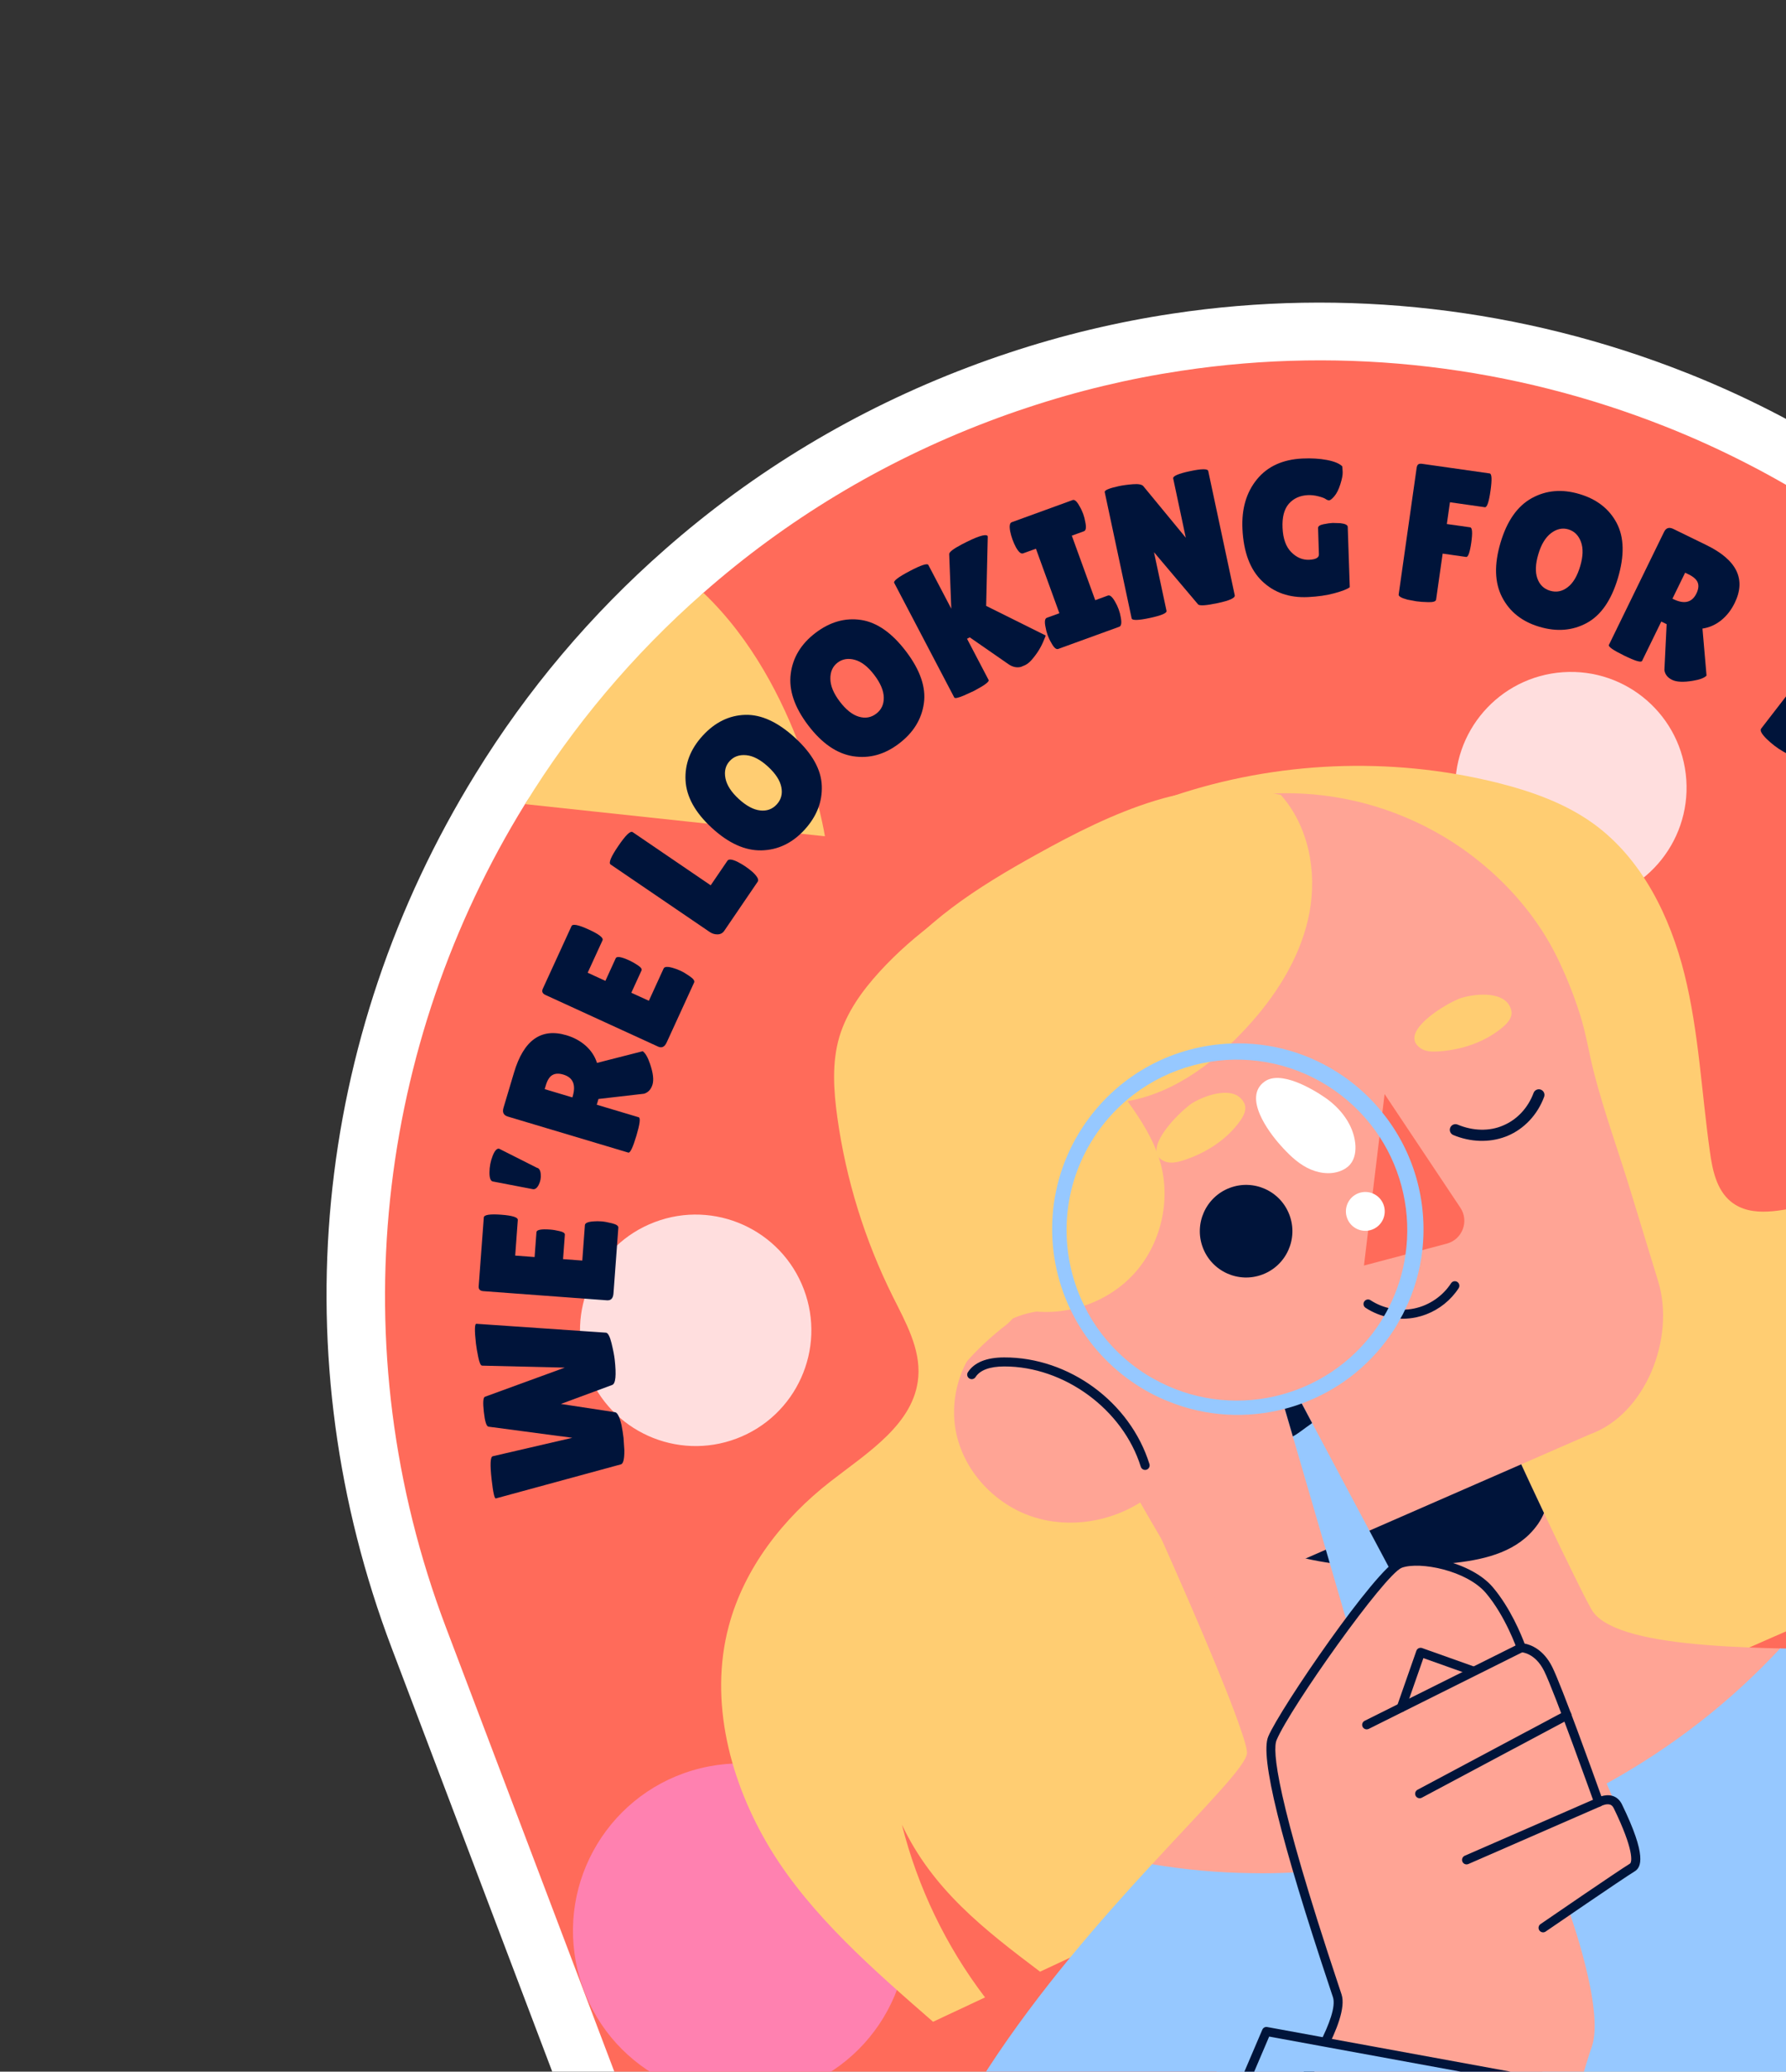 <svg width="69" height="80" viewBox="0 0 69 80" fill="none" xmlns="http://www.w3.org/2000/svg">
<rect x="0" y="0" width="69" height="80" fill="#333333" stroke="none"/>
<g id="hiring 1" clip-path="url(#clip0_5573_51658)">
<g id="Group">
<g id="Group_2">
<path id="Vector" d="M61.968 90.425C61.69 90.53 61.397 90.582 61.103 90.581L37.498 99.532C37.441 99.553 37.383 99.573 37.326 99.589L31.929 101.636C30.775 102.073 29.485 101.492 29.047 100.338L15.134 63.645C10.876 52.414 12.057 40.107 18.375 29.88C20.37 26.638 22.833 23.721 25.694 21.213C29.13 18.191 33.07 15.824 37.4 14.183C37.92 13.985 38.431 13.804 38.961 13.629C41.022 12.943 43.155 12.432 45.297 12.111C51.96 11.104 58.819 11.892 65.13 14.388C65.66 14.596 66.204 14.826 66.745 15.069C67.863 15.572 68.976 16.14 70.055 16.759C73.069 18.479 75.832 20.599 78.267 23.058C81.4 26.218 83.938 29.878 85.808 33.934C86.179 34.727 86.536 35.576 86.867 36.447L100.78 73.14C101.217 74.294 100.636 75.584 99.483 76.021L96.092 77.307C96.038 77.332 95.983 77.356 95.926 77.377L62.718 89.969C62.501 90.163 62.248 90.319 61.968 90.425Z" fill="white"/>
</g>
<g id="Group_3">
<g id="Group_4">
<g id="Group_5">
<path id="Vector_2" d="M84.785 37.237L98.698 73.93L95.14 75.279L63.433 77.236L33.516 98.645L31.144 99.544L17.231 62.851C13.092 51.935 14.59 40.268 20.284 31.052C21.538 29.014 24.438 29.282 26.089 27.52C26.887 26.668 26.29 23.667 27.174 22.892C30.334 20.112 34.036 17.849 38.2 16.27C38.691 16.083 39.179 15.91 39.671 15.748C41.644 15.091 43.639 14.617 45.636 14.318C52.063 13.347 58.492 14.159 64.316 16.463C64.826 16.664 65.333 16.878 65.837 17.105C66.899 17.583 67.941 18.115 68.954 18.695C71.77 20.304 74.376 22.294 76.687 24.628C77.918 25.87 76.938 29.339 77.988 30.769C79.397 32.686 82.759 32.636 83.787 34.867C84.147 35.639 84.479 36.429 84.785 37.237Z" fill="#FF6B5A"/>
</g>
</g>
<g id="Group_6">
<g id="Group_7">
<path id="Vector_3" d="M65.148 30.111C64.979 27.648 62.847 25.789 60.384 25.958C57.922 26.127 56.063 28.259 56.232 30.721C56.4 33.184 58.533 35.043 60.995 34.874C63.458 34.706 65.317 32.573 65.148 30.111Z" fill="#FFDEDE"/>
</g>
<g id="Group_8">
<path id="Vector_4" d="M31.055 49.787C31.93 52.095 30.769 54.675 28.461 55.55C26.154 56.425 23.574 55.264 22.699 52.956C21.824 50.648 22.985 48.068 25.293 47.193C27.6 46.318 30.18 47.48 31.055 49.787Z" fill="#FFDEDE"/>
</g>
</g>
<g id="Group_9">
<g id="Group_10">
<path id="Vector_5" d="M83.787 34.868L70.749 36.55L76.687 24.629C79.569 27.534 81.991 30.973 83.787 34.868Z" fill="#96C8FF"/>
</g>
<g id="Group_11">
<g id="Group_12">
<path id="Vector_6" d="M34.882 73.026C34.033 69.558 30.534 67.434 27.065 68.282C23.597 69.131 21.473 72.63 22.322 76.099C23.17 79.567 26.67 81.691 30.138 80.843C33.606 79.994 35.73 76.495 34.882 73.026Z" fill="#FF81B0"/>
</g>
</g>
<g id="Group_13">
<g id="Group_14">
<path id="Vector_7" d="M31.87 32.294L20.284 31.052C22.145 28.028 24.46 25.27 27.174 22.891C30.962 26.497 31.87 32.294 31.87 32.294Z" fill="#FFCD72"/>
</g>
</g>
</g>
<g id="Group_15">
<g id="Group_16">
<g id="Group_17">
<path id="Vector_8" d="M82.487 57.322C81.522 57.71 80.561 58.101 79.603 58.498C78.386 56.564 76.838 55.002 74.985 53.561C76.321 55.225 77.382 57.109 78.109 59.118C65.301 64.439 52.745 70.263 40.182 76.139C38.015 74.504 36.032 72.97 34.845 70.464C35.451 72.874 36.548 75.155 38.056 77.132C37.386 77.447 36.716 77.758 36.047 78.073C33.782 76.097 31.333 73.979 29.769 71.41C28.209 68.844 27.379 65.692 28.156 62.788C28.753 60.554 30.253 58.633 32.08 57.213C33.515 56.094 35.333 54.982 35.477 53.171C35.565 52.078 34.987 51.056 34.497 50.076C33.413 47.901 32.683 45.553 32.349 43.146C32.205 42.111 32.133 41.038 32.428 40.038C32.712 39.089 33.306 38.265 33.973 37.533C36.739 34.499 40.72 32.933 44.553 31.46L45.327 30.736C49.323 29.392 53.707 29.208 57.802 30.215C59.136 30.548 60.461 31.009 61.575 31.817C63.438 33.175 64.519 35.382 65.078 37.62C65.633 39.858 65.737 42.181 66.059 44.466C66.156 45.176 66.315 45.946 66.868 46.399C67.684 47.065 68.879 46.718 69.913 46.532C72.92 45.994 76.083 47.213 78.293 49.324C80.502 51.434 81.835 54.338 82.487 57.322Z" fill="#FFCD72"/>
</g>
</g>
<g id="Group_18">
<g id="Group_19">
<path id="Vector_9" d="M68.775 63.656C68.373 63.648 67.975 63.635 67.585 63.62C65.272 63.529 63.259 63.302 62.185 62.749C61.85 62.579 61.605 62.375 61.474 62.131C61.281 61.782 61.053 61.331 60.796 60.804C60.449 60.101 60.048 59.274 59.651 58.427C59.351 57.798 59.051 57.157 58.77 56.547C58.727 56.453 58.686 56.366 58.644 56.275C58.481 55.926 58.325 55.585 58.178 55.267C57.552 53.897 57.1 52.895 57.1 52.895L50.887 55.316L50.005 55.662L44.2 57.924L44.197 57.925C44.197 57.925 44.473 58.533 44.881 59.448C44.882 59.452 44.882 59.452 44.882 59.452C45.798 61.505 47.368 65.092 47.945 66.816L47.946 66.819C48.088 67.222 48.17 67.519 48.176 67.677C48.195 68.138 46.608 69.711 44.509 71.989C44.114 72.416 45.952 73.833 45.528 74.308L44.785 77.326L71.1 67.348L69.516 66.156C69.203 66.152 69.083 63.663 68.775 63.656Z" fill="#FFA495"/>
</g>
</g>
<g id="Group_20">
<g id="Group_21">
<path id="Vector_10" d="M59.65 58.427C59.533 58.711 59.35 58.982 59.085 59.247C58.247 60.079 56.988 60.286 55.813 60.392C52.909 60.659 49.932 60.543 47.477 58.963C51.255 58.327 54.99 57.428 58.644 56.275C58.963 56.966 59.308 57.703 59.65 58.427Z" fill="#00143A"/>
</g>
</g>
<g id="Group_22">
<g id="Group_23">
<path id="Vector_11" d="M38.35 51.376C37.164 52.298 36.62 53.948 36.958 55.412C37.296 56.877 38.468 58.101 39.895 58.571C41.323 59.04 42.957 58.769 44.199 57.923C44.66 57.61 45.078 57.212 45.318 56.71C46.267 54.734 44.374 52.96 43.146 51.666C41.907 50.361 39.795 50.252 38.35 51.376Z" fill="#FFA495"/>
</g>
</g>
<g id="Group_24">
<g id="Group_25">
<g id="Group_26">
<g id="Group_27">
<path id="Vector_12" d="M60.27 37.203C60.239 37.135 60.206 37.067 60.173 36.999C59.428 35.466 58.279 34.131 56.93 33.091C56.783 32.978 56.634 32.868 56.482 32.762C54.675 31.503 52.522 30.761 50.322 30.647C48.691 30.562 47.05 30.823 45.524 31.402C40.245 33.404 37.236 38.776 38.011 44.14C37.985 44.218 37.965 44.295 37.96 44.372C37.708 47.891 46.381 61.956 46.381 61.956L61.423 55.388C63.578 54.617 64.731 51.669 64.062 49.481C63.7 48.299 63.339 47.117 62.978 45.935C62.52 44.438 61.978 42.956 61.586 41.441C61.392 40.686 61.278 39.922 61.041 39.175C60.828 38.502 60.57 37.842 60.27 37.203Z" fill="#FFA495"/>
</g>
</g>
<g id="Group_28">
<g id="Group_29">
<g id="Group_30">
<g id="Group_31">
<g id="Group_32">
<path id="Vector_13" d="M49.814 46.91C50.164 47.833 49.7 48.866 48.776 49.216C47.853 49.566 46.82 49.102 46.47 48.178C46.12 47.255 46.585 46.222 47.508 45.872C48.432 45.522 49.464 45.986 49.814 46.91Z" fill="#00143A"/>
</g>
</g>
</g>
<g id="Group_33">
<g id="Group_34">
<path id="Vector_14" d="M53.492 42.249L56.419 46.636C56.766 47.157 56.498 47.865 55.892 48.025L52.695 48.87L53.492 42.249Z" fill="#FF6B5A"/>
</g>
</g>
<g id="Group_35">
<g id="Group_36">
<path id="Vector_15" d="M55.092 50.758C54.969 50.805 54.842 50.842 54.712 50.87C54.042 51.011 53.329 50.877 52.757 50.502C52.676 50.449 52.653 50.34 52.706 50.26C52.759 50.179 52.867 50.156 52.948 50.209C53.444 50.534 54.06 50.65 54.64 50.528C55.219 50.406 55.737 50.051 56.06 49.555C56.112 49.473 56.221 49.451 56.301 49.503C56.382 49.556 56.405 49.664 56.353 49.745C56.052 50.208 55.605 50.564 55.092 50.758Z" fill="#00143A"/>
</g>
</g>
</g>
<g id="Group_37">
<g id="Group_38">
<path id="Vector_16" d="M58.168 43.892C57.541 44.13 56.809 44.108 56.145 43.83C56.034 43.783 55.982 43.655 56.029 43.545C56.075 43.433 56.203 43.382 56.314 43.428C56.897 43.673 57.542 43.695 58.074 43.461C58.607 43.238 59.035 42.781 59.247 42.206C59.288 42.094 59.414 42.036 59.526 42.077C59.639 42.119 59.697 42.244 59.655 42.357C59.401 43.044 58.886 43.593 58.242 43.863C58.217 43.873 58.192 43.883 58.168 43.892Z" fill="#00143A"/>
</g>
</g>
<g id="Group_39">
<g id="Group_40">
<g id="Group_41">
<path id="Vector_17" d="M56.096 38.694C56.247 38.617 56.374 38.561 56.454 38.537C57.026 38.361 58.235 38.247 58.391 39.045C58.435 39.275 58.262 39.487 58.086 39.64C57.398 40.237 56.474 40.543 55.574 40.602C55.332 40.618 55.071 40.613 54.873 40.473C54.126 39.948 55.379 39.065 56.096 38.694Z" fill="#FFCD72"/>
</g>
</g>
<g id="Group_42">
<g id="Group_43">
<path id="Vector_18" d="M45.765 42.83C45.892 42.718 46.002 42.633 46.074 42.59C46.586 42.281 47.731 41.879 48.076 42.615C48.174 42.827 48.058 43.075 47.924 43.266C47.401 44.012 46.578 44.532 45.719 44.807C45.488 44.881 45.234 44.939 45.007 44.852C44.156 44.523 45.158 43.363 45.765 42.83Z" fill="#FFCD72"/>
</g>
</g>
</g>
</g>
</g>
<g id="Group_44">
<g id="Group_45">
<path id="Vector_19" d="M39.645 50.594C41.155 50.868 42.79 50.313 43.821 49.177C44.852 48.04 45.245 46.359 44.825 44.883C44.58 44.02 44.086 43.25 43.561 42.522C45.457 42.19 47.09 40.902 48.363 39.459C49.43 38.25 50.295 36.817 50.591 35.232C50.887 33.647 50.553 31.9 49.482 30.695C47.828 30.349 46.253 30.422 44.638 30.915C43.022 31.409 41.508 32.185 40.031 33.004C37.791 34.246 35.544 35.658 34.092 37.769C33.633 38.435 33.26 39.167 33.058 39.95C32.804 40.934 32.824 41.967 32.92 42.978C33.26 46.583 34.619 50.202 37.263 52.677C37.726 52.13 38.321 51.583 38.89 51.148C39.115 50.976 39.367 50.544 39.645 50.594Z" fill="#FFCD72"/>
</g>
</g>
</g>
<g id="Group_46">
<g id="Group_47">
<path id="Vector_20" d="M44.302 56.751C44.299 56.752 44.296 56.753 44.292 56.754C44.2 56.783 44.102 56.732 44.073 56.64C43.383 54.427 41.114 52.762 38.796 52.767C38.236 52.769 37.863 52.907 37.688 53.178C37.635 53.259 37.526 53.282 37.446 53.229C37.365 53.177 37.342 53.069 37.395 52.988C37.639 52.612 38.11 52.42 38.795 52.418C41.301 52.412 43.661 54.144 44.407 56.535C44.435 56.624 44.388 56.718 44.302 56.751Z" fill="#00143A"/>
</g>
</g>
<g id="Group_48">
<g id="Group_49">
<path id="Vector_21" d="M95.142 75.286L36.713 97.441L34.184 90.77C34.199 90.608 34.214 90.446 34.232 90.283C34.443 88.398 34.889 86.48 35.671 84.565C36.976 81.346 39.161 78.248 41.34 75.597C42.436 74.267 43.528 73.049 44.509 71.988C45.779 72.203 47.064 72.318 48.35 72.333C48.891 72.345 49.428 72.335 49.966 72.307C50.012 72.308 50.057 72.306 50.101 72.301C50.177 72.299 50.251 72.294 50.325 72.289C54.183 72.056 57.998 70.987 61.437 69.207C61.543 69.155 61.648 69.1 61.752 69.042C61.86 68.985 61.964 68.927 62.072 68.871C64.563 67.496 66.842 65.74 68.775 63.655C72.259 63.732 76.138 63.594 78.408 63.854C82.988 64.368 86.542 66.148 93.353 73.21C93.95 73.83 94.55 74.528 95.142 75.286Z" fill="#96C8FF"/>
</g>
</g>
<g id="Group_50">
<g id="Group_51">
<g id="Group_52">
<path id="Vector_22" d="M50.241 54.105L50.693 54.953L57.267 67.301L53.99 69.334L49.947 55.47L49.948 55.469L49.578 54.203L50.241 54.105Z" fill="#96C8FF"/>
</g>
</g>
<g id="Group_53">
<g id="Group_54">
<path id="Vector_23" d="M50.241 54.106L50.692 54.954C50.606 55.015 50.52 55.075 50.435 55.138C50.281 55.249 50.121 55.378 49.948 55.47L49.578 54.204L50.241 54.106Z" fill="#00143A"/>
</g>
</g>
</g>
<g id="Group_55">
<g id="Group_56">
<g id="Group_57">
<path id="Vector_24" d="M53.406 42.963C52.993 42.445 52.496 41.979 51.925 41.578C50.594 40.651 49.062 40.237 47.561 40.296C45.385 40.374 43.279 41.44 41.939 43.361C40.406 45.557 40.274 48.312 41.353 50.566C41.373 50.608 41.392 50.65 41.417 50.694C41.933 51.724 42.709 52.645 43.718 53.349C44.174 53.667 44.657 53.926 45.154 54.122C46.603 54.708 48.175 54.786 49.638 54.403C49.856 54.346 50.078 54.278 50.291 54.197C51.626 53.71 52.832 52.822 53.708 51.565C53.854 51.357 53.986 51.143 54.103 50.919C54.169 50.811 54.23 50.692 54.286 50.568C54.644 49.834 54.86 49.059 54.951 48.274C55.162 46.388 54.623 44.463 53.406 42.963ZM54.3 48.445C54.201 49.149 53.986 49.847 53.645 50.506C53.591 50.614 53.533 50.724 53.469 50.824C53.383 50.979 53.289 51.125 53.188 51.27C51.233 54.068 47.489 54.886 44.575 53.248C44.384 53.145 44.203 53.031 44.023 52.905C43.261 52.375 42.647 51.709 42.186 50.966C42.078 50.79 41.978 50.606 41.888 50.42C40.858 48.338 40.97 45.778 42.387 43.739C43.451 42.216 45.042 41.278 46.74 41.003C48.366 40.741 50.093 41.088 51.553 42.104C52.263 42.6 52.845 43.21 53.294 43.893C54.173 45.236 54.531 46.864 54.3 48.445Z" fill="#96C8FF"/>
</g>
</g>
</g>
<g id="Group_58">
<g id="Group_59">
<g id="Group_60">
<g id="Group_61">
<path id="Vector_25" d="M50.104 80.953C50.104 80.953 51.91 78.193 51.586 76.825C51.261 75.457 48.496 68.335 49.011 67.298C49.525 66.26 53.413 60.441 54.102 60.375C54.789 60.308 56.777 60.592 57.539 61.405C58.302 62.218 58.591 63.665 58.591 63.665C58.591 63.665 59.476 63.264 59.834 64.037C60.192 64.809 63.287 71.091 63.048 71.83C62.81 72.569 60.615 73.79 60.615 73.79C60.615 73.79 61.998 77.61 61.499 79.031C61.001 80.452 59.622 85.708 59.622 85.708L50.104 80.953Z" fill="#FFA495"/>
</g>
</g>
<g id="Group_62">
<g id="Group_63">
<path id="Vector_26" d="M50.121 80.954C50.069 80.974 50.008 80.969 49.959 80.935C49.88 80.88 49.86 80.771 49.915 80.692C50.434 79.941 51.731 77.838 51.497 77.125L51.398 76.826C49.461 71.019 48.676 67.824 48.996 67.061C49.449 65.981 53.181 60.537 54.037 60.212C54.039 60.211 54.041 60.211 54.043 60.21C54.845 59.922 56.832 60.301 57.673 61.292C58.354 62.095 58.776 63.138 58.9 63.468C59.131 63.512 59.627 63.685 59.969 64.372C60.335 65.106 61.571 68.54 61.866 69.364C61.985 69.328 62.145 69.303 62.303 69.352C62.458 69.4 62.581 69.512 62.661 69.674C63.635 71.676 63.407 72.112 63.15 72.267C62.724 72.524 59.744 74.568 59.714 74.589C59.635 74.644 59.526 74.623 59.471 74.544C59.416 74.464 59.437 74.355 59.516 74.301C59.639 74.216 62.535 72.229 62.97 71.967C63.06 71.913 63.123 71.423 62.346 69.827C62.297 69.726 62.239 69.698 62.199 69.686C62.07 69.646 61.899 69.718 61.849 69.746C61.804 69.772 61.751 69.776 61.702 69.758C61.654 69.74 61.616 69.701 61.599 69.653C61.583 69.609 60.054 65.327 59.656 64.527C59.306 63.825 58.791 63.804 58.769 63.803C58.696 63.801 58.63 63.754 58.606 63.685C58.602 63.672 58.166 62.413 57.407 61.518C56.664 60.643 54.858 60.289 54.16 60.539C54.159 60.539 54.158 60.54 54.157 60.54C53.502 60.789 49.845 65.941 49.319 67.196C49.16 67.575 49.261 69.315 51.729 76.715L51.829 77.016C52.159 78.022 50.404 80.6 50.202 80.891C50.181 80.921 50.153 80.942 50.121 80.954Z" fill="#00143A"/>
</g>
</g>
<g id="Group_64">
<g id="Group_65">
<path id="Vector_27" d="M52.862 66.769C52.779 66.801 52.685 66.765 52.644 66.684C52.601 66.598 52.636 66.493 52.723 66.45L58.694 63.472C58.781 63.427 58.885 63.465 58.928 63.551C58.971 63.638 58.936 63.742 58.85 63.785L52.879 66.763C52.873 66.765 52.868 66.767 52.862 66.769Z" fill="#00143A"/>
</g>
</g>
<g id="Group_66">
<g id="Group_67">
<path id="Vector_28" d="M54.199 66.103C54.162 66.117 54.12 66.119 54.079 66.105C53.988 66.073 53.94 65.973 53.972 65.882L54.719 63.749C54.734 63.704 54.767 63.669 54.808 63.648C54.85 63.63 54.899 63.626 54.942 63.642L56.928 64.348C57.019 64.38 57.067 64.48 57.034 64.571C57.002 64.662 56.902 64.709 56.811 64.677L54.991 64.03L54.302 65.997C54.284 66.048 54.245 66.085 54.199 66.103Z" fill="#00143A"/>
</g>
</g>
<g id="Group_68">
<g id="Group_69">
<path id="Vector_29" d="M54.909 69.43C54.828 69.461 54.735 69.427 54.693 69.349C54.648 69.264 54.68 69.158 54.765 69.113L60.455 66.08C60.545 66.033 60.647 66.067 60.692 66.152C60.737 66.237 60.705 66.343 60.62 66.388L54.929 69.421C54.923 69.425 54.916 69.428 54.909 69.43Z" fill="#00143A"/>
</g>
</g>
<g id="Group_70">
<g id="Group_71">
<path id="Vector_30" d="M56.721 71.984C56.634 72.017 56.536 71.977 56.499 71.891C56.46 71.802 56.501 71.7 56.589 71.661L61.693 69.434C61.78 69.401 61.885 69.436 61.923 69.524C61.962 69.613 61.922 69.716 61.833 69.754L56.729 71.981C56.726 71.982 56.723 71.983 56.721 71.984Z" fill="#00143A"/>
</g>
</g>
</g>
<g id="Group_72">
<g id="Group_73">
<path id="Vector_31" d="M62.697 80.909L61.107 88.183L33.516 98.645L33.614 97.656L34.101 90.39L34.231 90.281L48.639 78.681L48.928 78.447L51.023 78.824L51.21 78.857L51.385 78.886L61.014 80.607L62.697 80.909Z" fill="#96C8FF"/>
</g>
</g>
<g id="Group_74">
<g id="Group_75">
<path id="Vector_32" d="M62.844 81.003L61.312 88.113L61.293 88.204C61.272 88.299 61.181 88.361 61.086 88.34L61.072 88.334C61.024 88.317 60.985 88.286 60.966 88.244C60.948 88.209 60.946 88.172 60.953 88.131L62.464 81.105L60.954 80.828L51.301 79.06L51.133 79.029L50.936 78.993L49.033 78.644L41.842 95.495L41.389 95.667L48.639 78.679L48.768 78.379C48.8 78.302 48.88 78.26 48.958 78.276L51.099 78.668L51.27 78.698L51.456 78.735L61.047 80.492L62.705 80.797C62.749 80.803 62.791 80.832 62.817 80.872C62.844 80.912 62.854 80.957 62.844 81.003Z" fill="#00143A"/>
</g>
</g>
</g>
<g id="Group_76">
<g id="Group_77">
<g id="Group_78">
<path id="Vector_33" d="M49.465 44.219C49.764 44.555 50.089 44.879 50.487 45.089C50.885 45.298 51.37 45.381 51.789 45.218C51.934 45.162 52.069 45.077 52.167 44.958C52.348 44.741 52.388 44.437 52.359 44.156C52.283 43.424 51.786 42.788 51.177 42.374C50.668 42.027 49.469 41.328 48.856 41.766C48.006 42.373 49.016 43.718 49.465 44.219Z" fill="white"/>
</g>
</g>
<g id="Group_79">
<g id="Group_80">
<path id="Vector_34" d="M53.449 46.513C53.596 46.901 53.401 47.334 53.013 47.481C52.626 47.628 52.193 47.433 52.046 47.045C51.899 46.658 52.094 46.225 52.481 46.078C52.869 45.931 53.302 46.126 53.449 46.513Z" fill="white"/>
</g>
</g>
</g>
</g>
<g id="Group_81">
<g id="Group_82">
<path id="Vector_35" d="M19.158 57.863C19.105 57.883 19.05 57.638 18.992 57.124C18.929 56.557 18.942 56.261 19.035 56.235L22.11 55.522L18.869 55.092C18.792 55.076 18.733 54.888 18.693 54.527C18.652 54.167 18.665 53.971 18.731 53.939L21.82 52.812L18.626 52.736C18.57 52.733 18.521 52.623 18.477 52.408C18.433 52.194 18.403 52.019 18.388 51.886C18.329 51.368 18.336 51.112 18.407 51.12L23.414 51.463C23.491 51.474 23.561 51.609 23.625 51.866C23.688 52.124 23.729 52.334 23.748 52.497C23.817 53.109 23.784 53.437 23.649 53.482L21.67 54.215L23.76 54.534C23.851 54.544 23.934 54.709 24.011 55.031C24.044 55.197 24.07 55.364 24.09 55.532L24.121 56.007C24.123 56.337 24.081 56.517 23.994 56.546L19.158 57.863Z" fill="#00143A"/>
</g>
<g id="Group_83">
<path id="Vector_36" d="M20.725 47.583C20.732 47.489 20.909 47.455 21.255 47.481C21.359 47.488 21.481 47.509 21.62 47.541C21.76 47.574 21.828 47.62 21.823 47.679L21.753 48.623L22.496 48.678L22.597 47.311C22.603 47.227 22.717 47.179 22.936 47.165C23.032 47.157 23.133 47.157 23.239 47.165C23.345 47.173 23.482 47.198 23.648 47.24C23.814 47.282 23.894 47.338 23.889 47.407L23.701 49.947C23.687 50.136 23.604 50.224 23.45 50.213L18.674 49.859C18.545 49.849 18.485 49.788 18.493 49.674L18.691 47.015C18.698 46.911 18.921 46.875 19.36 46.907C19.798 46.94 20.013 47.008 20.005 47.112L19.904 48.486L20.654 48.542L20.725 47.583Z" fill="#00143A"/>
</g>
<g id="Group_84">
<path id="Vector_37" d="M20.881 45.553C20.868 45.621 20.845 45.688 20.813 45.752C20.747 45.881 20.671 45.937 20.583 45.92L19.04 45.624C18.952 45.607 18.909 45.49 18.91 45.273C18.91 45.167 18.921 45.06 18.941 44.953C18.961 44.846 18.992 44.74 19.032 44.637C19.111 44.435 19.195 44.342 19.283 44.359L20.741 45.094C20.829 45.111 20.879 45.194 20.891 45.343C20.898 45.415 20.894 45.485 20.881 45.553Z" fill="#00143A"/>
</g>
<g id="Group_85">
<path id="Vector_38" d="M24.675 43.144C24.751 43.167 24.721 43.404 24.587 43.856C24.45 44.313 24.346 44.53 24.274 44.509L19.622 43.118C19.456 43.068 19.399 42.956 19.452 42.779L19.859 41.416C20.233 40.165 20.907 39.686 21.883 39.977C22.178 40.065 22.428 40.202 22.635 40.388C22.84 40.574 22.984 40.793 23.064 41.045L24.831 40.594C24.934 40.667 25.028 40.829 25.113 41.083C25.232 41.429 25.264 41.695 25.209 41.881C25.153 42.066 25.045 42.184 24.884 42.235L23.121 42.438L23.055 42.66L24.675 43.144ZM21.043 42.058L22.113 42.378L22.124 42.342C22.259 41.891 22.139 41.608 21.763 41.496C21.592 41.444 21.451 41.451 21.342 41.514C21.232 41.577 21.148 41.708 21.088 41.908L21.043 42.058Z" fill="#00143A"/>
</g>
<g id="Group_86">
<path id="Vector_39" d="M23.788 37.004C23.828 36.918 24.005 36.947 24.321 37.092C24.416 37.135 24.523 37.197 24.643 37.276C24.762 37.355 24.809 37.422 24.784 37.476L24.39 38.336L25.068 38.646L25.638 37.4C25.673 37.324 25.797 37.317 26.008 37.381C26.099 37.407 26.194 37.442 26.291 37.487C26.388 37.531 26.507 37.602 26.648 37.7C26.789 37.797 26.845 37.877 26.817 37.94L25.756 40.256C25.677 40.427 25.568 40.481 25.427 40.417L21.074 38.422C20.957 38.368 20.922 38.29 20.969 38.185L22.08 35.762C22.123 35.667 22.345 35.711 22.744 35.894C23.144 36.077 23.322 36.216 23.278 36.311L22.704 37.563L23.389 37.877L23.788 37.004Z" fill="#00143A"/>
</g>
<g id="Group_87">
<path id="Vector_40" d="M27.419 35.99L23.59 33.383C23.503 33.324 23.602 33.086 23.886 32.67C24.169 32.253 24.354 32.074 24.441 32.133L27.457 34.187L28.103 33.239C28.153 33.165 28.284 33.179 28.497 33.282C28.599 33.334 28.7 33.394 28.798 33.46C28.897 33.527 28.993 33.602 29.087 33.684C29.262 33.851 29.324 33.972 29.274 34.046L27.983 35.941C27.922 36.032 27.836 36.079 27.726 36.082C27.616 36.085 27.513 36.054 27.419 35.99Z" fill="#00143A"/>
</g>
<g id="Group_88">
<path id="Vector_41" d="M31.079 32.046C30.607 32.559 30.054 32.823 29.421 32.838C28.787 32.853 28.147 32.564 27.502 31.971C26.856 31.378 26.517 30.765 26.485 30.132C26.453 29.5 26.674 28.924 27.15 28.407C27.625 27.89 28.173 27.622 28.792 27.605C29.411 27.587 30.053 27.883 30.717 28.492C31.381 29.102 31.725 29.718 31.749 30.341C31.774 30.964 31.55 31.532 31.079 32.046ZM28.191 29.388C28.029 29.563 27.975 29.784 28.026 30.051C28.078 30.318 28.249 30.584 28.54 30.852C28.831 31.118 29.106 31.267 29.366 31.296C29.625 31.326 29.84 31.247 30.009 31.063C30.179 30.878 30.238 30.656 30.186 30.396C30.135 30.137 29.963 29.873 29.671 29.604C29.378 29.335 29.098 29.188 28.832 29.163C28.566 29.137 28.352 29.212 28.191 29.388Z" fill="#00143A"/>
</g>
<g id="Group_89">
<path id="Vector_42" d="M34.731 28.715C34.176 29.138 33.586 29.3 32.959 29.203C32.333 29.105 31.755 28.708 31.224 28.01C30.694 27.313 30.468 26.649 30.549 26.02C30.628 25.392 30.948 24.865 31.507 24.439C32.067 24.014 32.653 23.848 33.266 23.94C33.878 24.032 34.458 24.437 35.003 25.154C35.549 25.872 35.779 26.539 35.693 27.156C35.607 27.773 35.287 28.293 34.731 28.715ZM32.358 25.589C32.169 25.734 32.076 25.942 32.08 26.213C32.083 26.485 32.205 26.778 32.444 27.092C32.683 27.406 32.927 27.6 33.178 27.675C33.428 27.75 33.653 27.712 33.852 27.56C34.052 27.408 34.149 27.2 34.144 26.935C34.139 26.671 34.017 26.38 33.776 26.064C33.536 25.748 33.287 25.553 33.029 25.481C32.772 25.409 32.548 25.445 32.358 25.589Z" fill="#00143A"/>
</g>
<g id="Group_90">
<path id="Vector_43" d="M38.193 26.257C38.228 26.323 38.038 26.464 37.626 26.681L37.245 26.855C37.016 26.952 36.89 26.979 36.867 26.935L34.547 22.509C34.508 22.434 34.708 22.282 35.148 22.051C35.588 21.82 35.828 21.743 35.866 21.817L36.752 23.506L36.671 21.396C36.67 21.318 36.829 21.195 37.151 21.026C37.735 20.72 38.069 20.609 38.154 20.694C38.158 20.703 38.161 20.713 38.161 20.724L38.099 23.397L40.396 24.539C40.401 24.548 40.378 24.607 40.33 24.717C40.219 24.999 40.054 25.262 39.835 25.506C39.767 25.58 39.692 25.64 39.608 25.683L39.443 25.753C39.284 25.792 39.127 25.759 38.972 25.656L37.466 24.612L37.36 24.667L38.193 26.257Z" fill="#00143A"/>
</g>
<g id="Group_91">
<path id="Vector_44" d="M40.928 23.681L40.022 21.189L39.525 21.369C39.445 21.398 39.353 21.318 39.247 21.13C39.198 21.036 39.154 20.939 39.117 20.836C39.08 20.734 39.05 20.631 39.029 20.528C38.988 20.315 39.008 20.194 39.087 20.166L41.439 19.311C41.518 19.281 41.608 19.363 41.709 19.553C41.764 19.644 41.809 19.741 41.847 19.844C41.884 19.946 41.911 20.05 41.928 20.155C41.973 20.366 41.956 20.486 41.877 20.515L41.408 20.685L42.313 23.177L42.803 22.998C42.883 22.97 42.975 23.05 43.081 23.239C43.135 23.33 43.181 23.427 43.218 23.53C43.256 23.632 43.283 23.736 43.3 23.841C43.34 24.053 43.321 24.174 43.241 24.203L40.882 25.06C40.803 25.089 40.713 25.008 40.612 24.818C40.557 24.727 40.512 24.63 40.474 24.527C40.438 24.424 40.41 24.321 40.393 24.216C40.348 24.005 40.365 23.885 40.445 23.856L40.928 23.681Z" fill="#00143A"/>
</g>
<g id="Group_92">
<path id="Vector_45" d="M47.703 22.989C47.724 23.091 47.507 23.19 47.051 23.288C46.594 23.385 46.339 23.401 46.285 23.337L44.583 21.324L45.067 23.589C45.086 23.676 44.87 23.768 44.421 23.864C43.972 23.96 43.737 23.964 43.719 23.877L42.68 19.004C42.664 18.931 42.849 18.854 43.232 18.771C43.383 18.74 43.561 18.715 43.769 18.699C43.976 18.683 44.109 18.706 44.168 18.77L45.812 20.765L45.325 18.478C45.305 18.385 45.521 18.291 45.972 18.195C46.424 18.098 46.66 18.097 46.679 18.189L47.703 22.989Z" fill="#00143A"/>
</g>
<g id="Group_93">
<path id="Vector_46" d="M50.954 21.404L50.922 20.392C50.919 20.323 50.988 20.273 51.131 20.244C51.274 20.215 51.392 20.199 51.486 20.194L51.778 20.203C51.968 20.224 52.065 20.271 52.068 20.346L52.147 22.676C52.051 22.75 51.855 22.827 51.557 22.908C51.261 22.989 50.919 23.039 50.532 23.057C49.813 23.091 49.222 22.885 48.758 22.439C48.295 21.993 48.042 21.32 48 20.416C47.965 19.648 48.151 19.012 48.56 18.511C48.969 18.01 49.556 17.742 50.319 17.706C50.666 17.69 50.982 17.709 51.265 17.763C51.548 17.817 51.745 17.898 51.855 18.007C51.861 18.047 51.867 18.121 51.872 18.23C51.877 18.34 51.847 18.496 51.782 18.701C51.717 18.905 51.64 19.059 51.551 19.162C51.461 19.266 51.395 19.319 51.353 19.32C51.31 19.323 51.265 19.306 51.216 19.271C51.167 19.236 51.073 19.201 50.932 19.165C50.791 19.129 50.656 19.114 50.527 19.12C50.22 19.135 49.975 19.246 49.793 19.453C49.612 19.661 49.53 19.972 49.55 20.389C49.569 20.805 49.682 21.117 49.888 21.324C50.094 21.53 50.325 21.628 50.581 21.616C50.836 21.604 50.96 21.534 50.954 21.404Z" fill="#00143A"/>
</g>
<g id="Group_94">
<path id="Vector_47" d="M57.551 18.282C57.635 18.293 57.646 18.517 57.584 18.952C57.522 19.387 57.449 19.599 57.366 19.587L56.017 19.395L55.897 20.236L56.797 20.363C56.88 20.375 56.895 20.572 56.841 20.953C56.786 21.333 56.72 21.518 56.642 21.507L55.735 21.378L55.482 23.155C55.472 23.224 55.374 23.257 55.187 23.253C54.999 23.249 54.844 23.238 54.721 23.22L54.376 23.156C54.14 23.093 54.026 23.026 54.036 22.958L54.729 18.076C54.74 17.997 54.764 17.948 54.799 17.928C54.835 17.908 54.885 17.902 54.948 17.912L57.551 18.282Z" fill="#00143A"/>
</g>
<g id="Group_95">
<path id="Vector_48" d="M59.472 24.204C58.803 24.006 58.323 23.625 58.032 23.062C57.741 22.499 57.721 21.797 57.971 20.957C58.22 20.117 58.622 19.544 59.177 19.237C59.732 18.931 60.346 18.877 61.02 19.078C61.693 19.278 62.173 19.653 62.461 20.202C62.748 20.751 62.763 21.457 62.507 22.321C62.25 23.185 61.847 23.765 61.298 24.06C60.749 24.355 60.141 24.403 59.472 24.204ZM60.594 20.443C60.365 20.375 60.142 20.423 59.926 20.586C59.709 20.75 59.544 21.021 59.432 21.399C59.319 21.778 59.307 22.09 59.394 22.336C59.481 22.582 59.646 22.741 59.886 22.812C60.126 22.884 60.352 22.84 60.562 22.679C60.773 22.52 60.935 22.249 61.048 21.868C61.161 21.488 61.171 21.172 61.077 20.921C60.983 20.671 60.822 20.512 60.594 20.443Z" fill="#00143A"/>
</g>
<g id="Group_96">
<path id="Vector_49" d="M63.44 25.521C63.404 25.593 63.175 25.525 62.751 25.318C62.323 25.109 62.125 24.971 62.158 24.904L64.289 20.54C64.365 20.384 64.485 20.346 64.65 20.427L65.929 21.051C67.102 21.624 67.465 22.368 67.019 23.282C66.884 23.559 66.708 23.784 66.491 23.957C66.274 24.13 66.035 24.235 65.773 24.273L65.93 26.09C65.842 26.18 65.666 26.247 65.402 26.289C65.041 26.35 64.773 26.338 64.599 26.253C64.425 26.168 64.326 26.043 64.302 25.876L64.389 24.103L64.182 24.002L63.44 25.521ZM65.103 22.115L64.613 23.119L64.646 23.135C65.07 23.342 65.368 23.269 65.54 22.917C65.618 22.756 65.635 22.616 65.591 22.498C65.546 22.38 65.43 22.275 65.243 22.183L65.103 22.115Z" fill="#00143A"/>
</g>
<g id="Group_97">
<path id="Vector_50" d="M72.102 25.242C72.26 25.144 72.564 25.27 73.016 25.619C73.13 25.706 73.258 25.819 73.401 25.954C73.544 26.09 73.601 26.165 73.571 26.179L70.441 27.695L69.33 29.133C69.278 29.2 69.134 29.164 68.897 29.024C68.775 28.955 68.661 28.879 68.555 28.797C68.449 28.715 68.347 28.627 68.25 28.534C68.055 28.339 67.985 28.207 68.04 28.136L69.124 26.733L69.779 23.267C69.781 23.231 69.879 23.271 70.072 23.386C70.266 23.501 70.424 23.606 70.545 23.7C71.029 24.074 71.239 24.349 71.177 24.527L70.678 26.062L72.102 25.242Z" fill="#00143A"/>
</g>
</g>
</g>
</g>
</g>
<defs>
<clipPath id="clip0_5573_51658">
<rect width="80" height="80" fill="white" transform="translate(0 28.363) rotate(-20.765)"/>
</clipPath>
</defs>
</svg>

